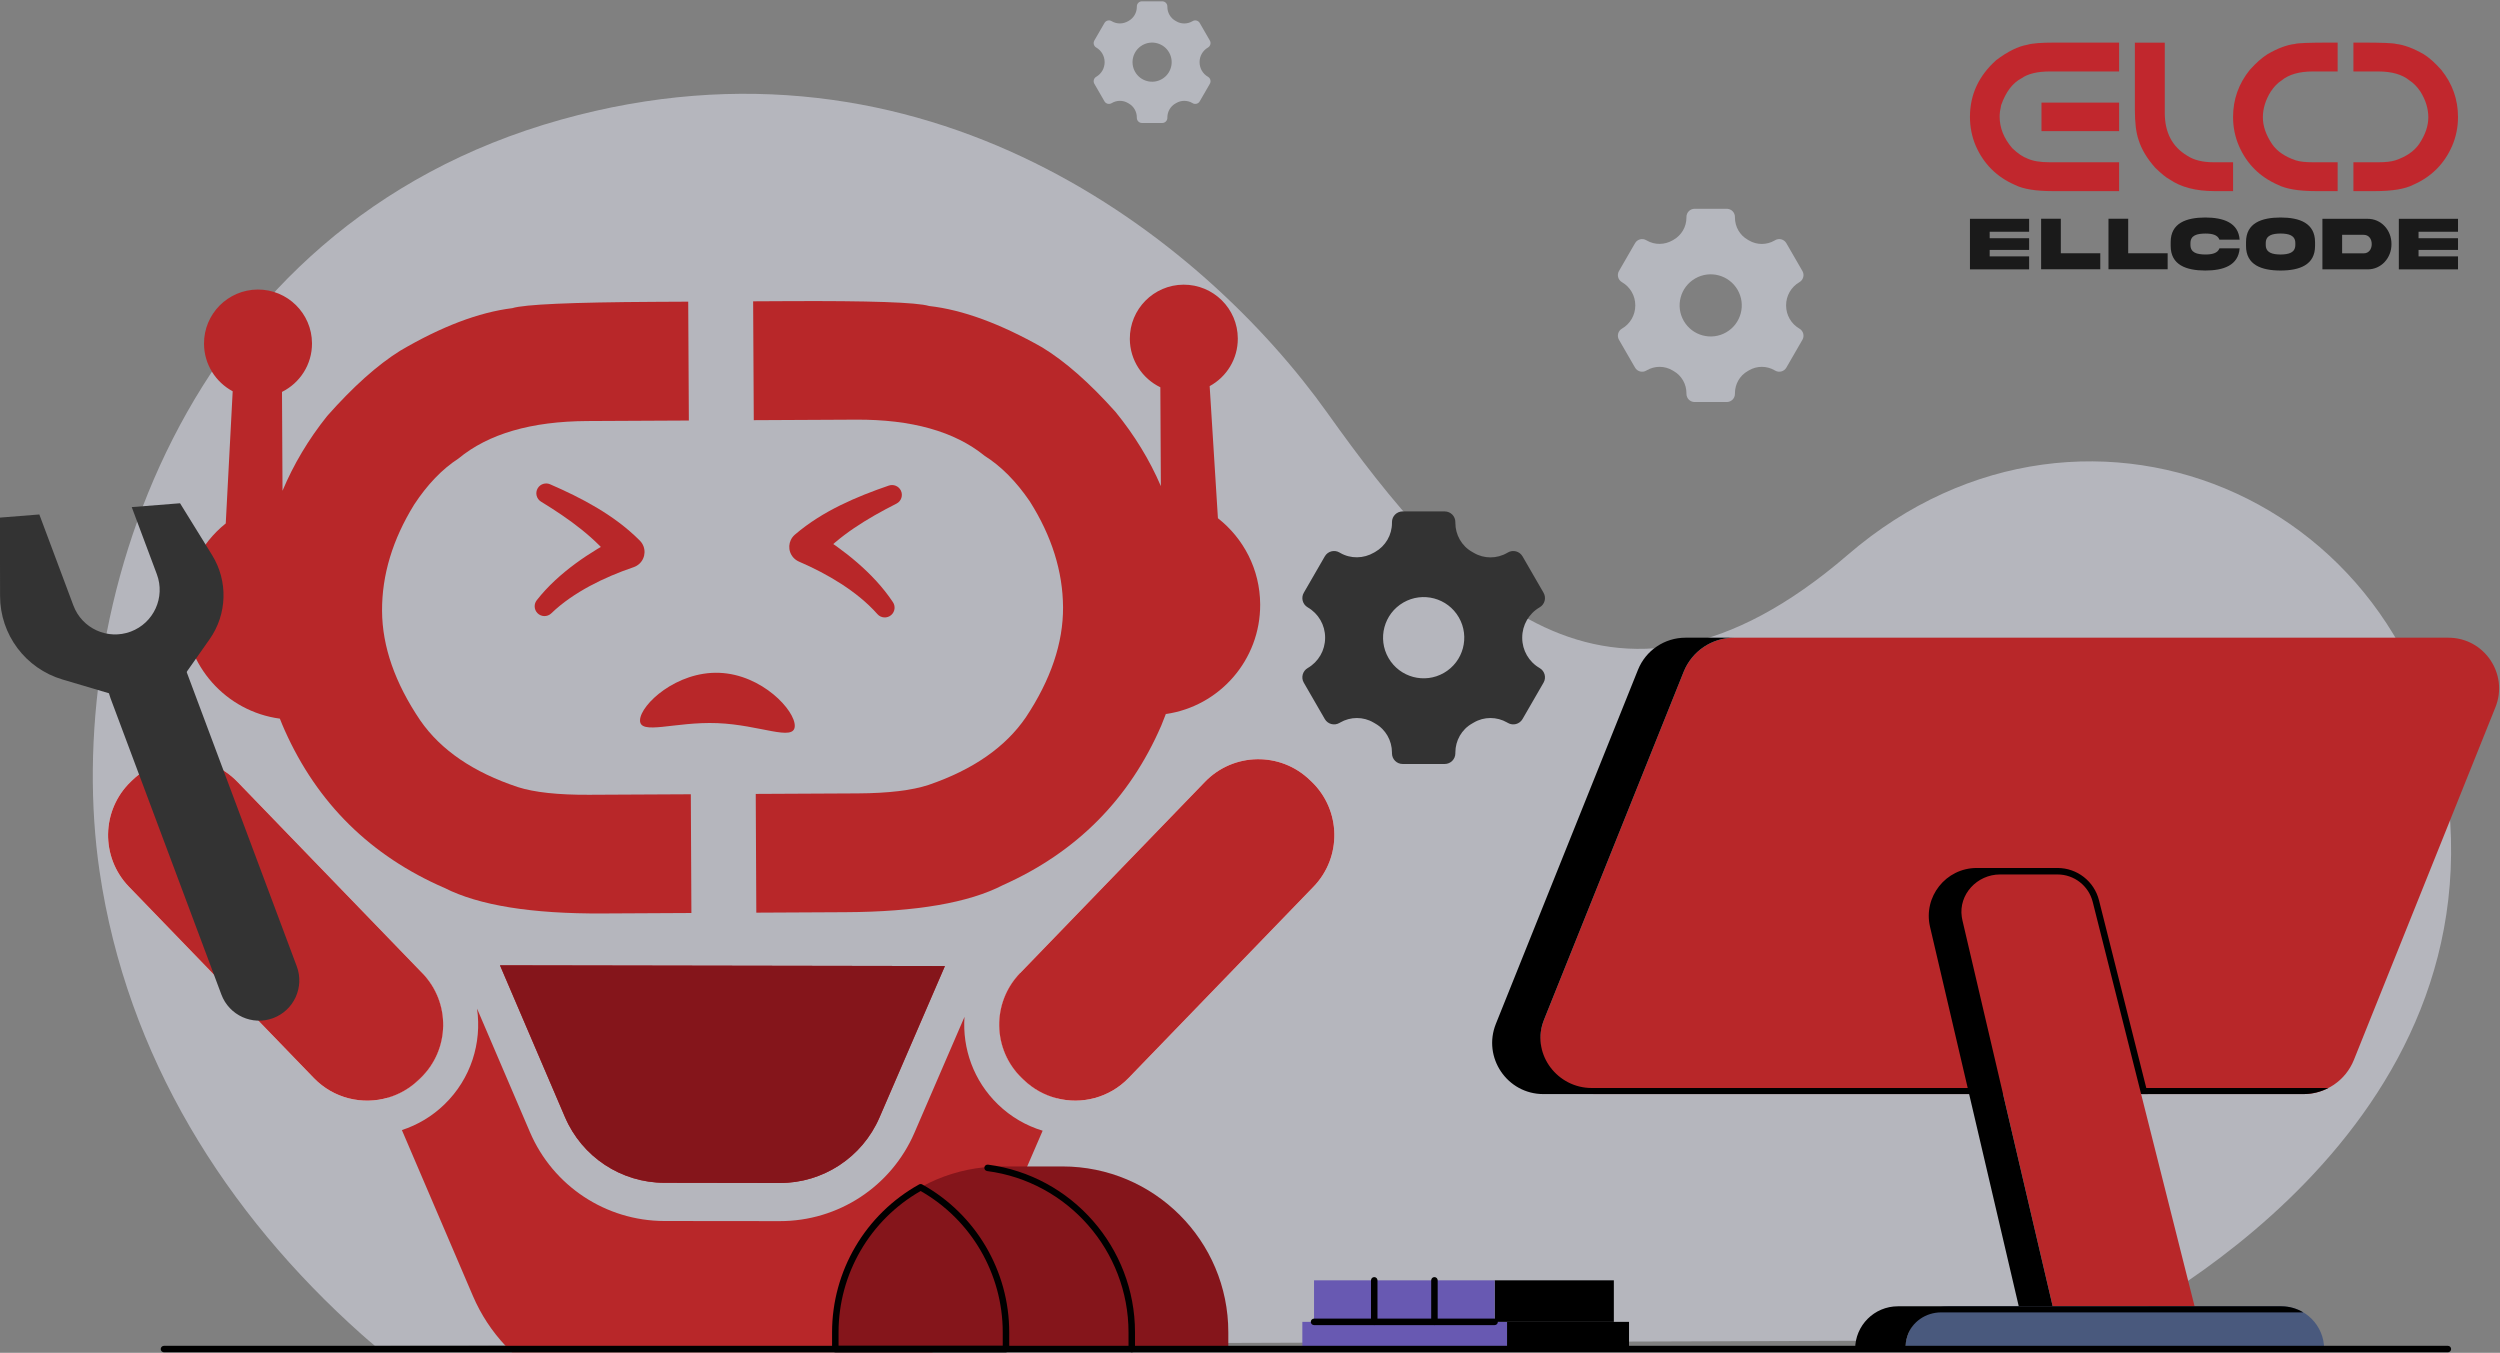 <?xml version="1.0" encoding="UTF-8" standalone="no"?>
<!-- Created with Inkscape (http://www.inkscape.org/) -->

<svg
   version="1.1"
   id="svg2"
   width="900"
   height="487"
   viewBox="0 0 900 487"
   sodipodi:docname="g12.svg"
   inkscape:version="1.2.2 (b0a8486541, 2022-12-01)"
   xmlns:inkscape="http://www.inkscape.org/namespaces/inkscape"
   xmlns:sodipodi="http://sodipodi.sourceforge.net/DTD/sodipodi-0.dtd"
   xmlns="http://www.w3.org/2000/svg"
   xmlns:svg="http://www.w3.org/2000/svg">
  <rect x="0" y="0" width="900" height="487" fill="#808080" stroke="none"/>
  <defs
     id="defs6">
    <linearGradient
       x1="0"
       y1="0"
       x2="1"
       y2="0"
       gradientUnits="userSpaceOnUse"
       gradientTransform="matrix(0,519.598,519.598,0,461.865,-2.3e-5)"
       spreadMethod="pad"
       id="linearGradient30">
      <stop
         style="stop-opacity:1;stop-color:#f5f5f5"
         offset="0"
         id="stop24" />
      <stop
         style="stop-opacity:1;stop-color:#ffffff"
         offset="0.868"
         id="stop26" />
      <stop
         style="stop-opacity:1;stop-color:#ffffff"
         offset="1"
         id="stop28" />
    </linearGradient>
    <clipPath
       clipPathUnits="userSpaceOnUse"
       id="clipPath40">
      <path
         d="M 0,519.598 H 923.74 V 0 H 0 Z"
         id="path38" />
    </clipPath>
  </defs>
  <sodipodi:namedview
     id="namedview4"
     pagecolor="#505050"
     bordercolor="#eeeeee"
     borderopacity="1"
     inkscape:showpageshadow="0"
     inkscape:pageopacity="0"
     inkscape:pagecheckerboard="0"
     inkscape:deskcolor="#505050"
     showgrid="false"
     inkscape:zoom="0.80831724"
     inkscape:cx="420.00836"
     inkscape:cy="225.15912"
     inkscape:window-width="1366"
     inkscape:window-height="696"
     inkscape:window-x="0"
     inkscape:window-y="0"
     inkscape:window-maximized="1"
     inkscape:current-layer="g36"
     borderlayer="false"
     showborder="true" />
  <g
     id="g10"
     inkscape:groupmode="layer"
     inkscape:label="Page 1"
     transform="matrix(1.333,0,0,-1.333,0,692.797)">
    <g
       id="g34"
       transform="matrix(1.391,0,0,1.391,-308.674,-98.549)">
      <g
         id="g36"
         clip-path="url(#clipPath40)">
        <g
           id="g42"
           transform="translate(626.939,184.32)">
          <path
             d="m 0,0 c 0,0 72.52,32.251 70.833,97.319 -1.687,65.068 -70.416,95.327 -117.077,55.154 -46.659,-40.173 -76.858,-6.486 -101.03,27.463 -24.174,33.949 -78.101,76.793 -148.853,56.995 -74.116,-20.739 -96.924,-95.798 -89.582,-145.886 5.273,-35.978 24.56,-66.481 50.84,-89.919 0.855,-0.762 1.729,-1.515 2.626,-2.258 z"
             style="fill:#eaedfb;fill-opacity:1;fill-rule:nonzero;stroke:none;opacity:0.5"
             id="path44" />
        </g>
        <g
           id="g46"
           transform="translate(331.599,227.597)">
          <path
             d="M 0,0 -12.616,29.468 73.767,29.324 61.053,-0.102 C 57.717,-7.819 50.101,-12.813 41.7,-12.798 l -22.389,0.037 C 10.898,-12.747 3.31,-7.729 0,0"
             style="fill:#b82729;fill-opacity:1;fill-rule:nonzero;stroke:none"
             id="path48" />
        </g>
        <g
           id="g50"
           transform="translate(303.56,235.177)">
          <path
             d="m 0,0 -0.35,-0.33 c -1.737,-1.679 -3.794,-2.843 -5.967,-3.474 l -1.3,3.037 c -3.61,8.404 0.446,17.544 7.975,21.115 C 5.87,14.623 5.715,5.521 0,0"
             style="fill:#b82729;fill-opacity:1;fill-rule:nonzero;stroke:none"
             id="path52" />
        </g>
        <g
           id="g54"
           transform="translate(424.342,224.952)">
          <path
             d="m 0,0 -13.929,-32.224 c -1.549,-3.58 -3.671,-6.79 -6.241,-9.54 -0.403,-0.426 -0.819,-0.853 -1.234,-1.257 h -81.643 c -0.427,0.404 -0.831,0.82 -1.234,1.257 -2.615,2.784 -4.782,6.05 -6.342,9.698 l -13.783,32.19 c 3.03,0.987 5.87,2.66 8.25,4.972 5.174,5.006 7.295,11.976 6.341,18.609 l 10.27,-23.975 c 4.478,-10.459 14.726,-17.239 26.096,-17.261 l 22.391,-0.023 c 11.381,-0.022 21.651,6.712 26.163,17.151 l 9.72,22.504 C -15.602,15.972 -13.424,9.687 -8.665,5.096 -6.162,2.672 -3.188,0.966 0,0"
             style="fill:#b82729;fill-opacity:1;fill-rule:nonzero;stroke:none"
             id="path56" />
        </g>
        <g
           id="g58"
           transform="translate(428.335,234.186)">
          <path
             d="m 0,0 -1.271,-2.93 c -2.338,0.592 -4.551,1.795 -6.415,3.59 L -8.034,0.99 C -13.75,6.521 -13.905,15.633 -8.384,21.357 -0.562,17.933 3.706,8.568 0,0"
             style="fill:#b82729;fill-opacity:1;fill-rule:nonzero;stroke:none"
             id="path60" />
        </g>
        <g
           id="g62"
           transform="translate(405.365,256.921)">
          <path
             d="m 0,0 -12.714,-29.426 c -3.336,-7.718 -10.952,-12.711 -19.352,-12.696 l -22.39,0.037 c -8.412,0.014 -16.001,5.031 -19.311,12.761 L -86.383,0.144 Z"
             style="fill:#85151b;fill-opacity:1;fill-rule:nonzero;stroke:none"
             id="path64" />
        </g>
        <g
           id="g66"
           transform="translate(356.033,290.275)">
          <path
             d="m 0,0 -19.732,-0.101 c -6.05,-0.034 -10.652,0.472 -13.85,1.494 -8.632,2.873 -14.939,7.16 -18.936,12.929 -4.916,7.262 -7.396,14.366 -7.429,21.281 -0.034,6.969 2.043,13.85 6.229,20.629 2.571,3.917 5.432,6.892 8.598,8.946 5.803,4.803 14.131,7.228 25.006,7.284 l 19.732,0.101 -0.124,23.077 -6.633,-0.035 c -16.028,-0.089 -25.198,-0.493 -27.509,-1.223 -6.522,-0.808 -13.784,-3.569 -21.787,-8.272 -4.421,-2.76 -9.147,-6.992 -14.175,-12.672 -3.66,-4.579 -6.533,-9.427 -8.665,-14.512 l -0.101,19.193 c 3.468,1.729 5.848,5.309 5.825,9.44 -0.022,5.791 -4.748,10.46 -10.539,10.437 -5.792,-0.033 -10.461,-4.747 -10.428,-10.539 0.024,-3.995 2.28,-7.452 5.568,-9.215 l -1.347,-25.658 c -4.916,-3.939 -8.058,-10.012 -8.025,-16.813 0.056,-10.797 8.115,-19.698 18.531,-21.089 0.292,-0.752 0.605,-1.504 0.932,-2.235 6.33,-14.198 16.689,-24.411 31.045,-30.64 6.667,-3.379 16.88,-5.029 30.674,-4.951 l 17.251,0.09 z"
             style="fill:#b82729;fill-opacity:1;fill-rule:nonzero;stroke:none"
             id="path68" />
        </g>
        <g
           id="g70"
           transform="translate(458.372,343.87)">
          <path
             d="m 0,0 -1.604,25.646 c 3.277,1.785 5.488,5.264 5.465,9.26 -0.022,5.791 -4.748,10.461 -10.539,10.439 -5.792,-0.034 -10.461,-4.759 -10.426,-10.539 0.022,-4.143 2.435,-7.701 5.925,-9.384 l 0.102,-19.193 c -2.178,5.074 -5.108,9.877 -8.812,14.422 -5.028,5.624 -9.775,9.811 -14.231,12.516 -8.16,4.624 -15.478,7.307 -21.954,8.036 -2.358,0.718 -11.538,1.022 -27.522,0.943 l -6.644,-0.034 0.124,-23.077 19.832,0.102 c 10.808,0.055 19.137,-2.268 24.996,-7.027 3.187,-2.008 6.117,-4.961 8.766,-8.844 4.265,-6.745 6.409,-13.592 6.454,-20.562 0.033,-6.914 -2.369,-14.053 -7.229,-21.371 -3.962,-5.791 -10.259,-10.157 -18.867,-13.109 -3.232,-1.067 -7.812,-1.617 -13.738,-1.65 l -19.832,-0.101 0.111,-23.054 17.285,0.09 c 13.772,0.067 23.975,1.829 30.608,5.263 14.299,6.387 24.546,16.702 30.731,30.967 0.348,0.831 0.674,1.661 0.987,2.503 -0.021,-0.09 -0.055,-0.168 -0.089,-0.258 10.405,1.504 18.362,10.484 18.306,21.292 C 8.172,-9.922 4.961,-3.895 0,0"
             style="fill:#b82729;fill-opacity:1;fill-rule:nonzero;stroke:none"
             id="path72" />
        </g>
        <g
           id="g74"
           transform="translate(346.171,304.678)">
          <path
             d="M 0,0 C 0.12,3.033 7.112,9.502 15.409,9.174 23.705,8.845 30.164,1.843 30.044,-1.19 29.924,-4.224 23.318,-0.924 15.021,-0.595 6.726,-0.267 -0.12,-3.032 0,0"
             style="fill:#b82729;fill-opacity:1;fill-rule:nonzero;stroke:none"
             id="path76" />
        </g>
        <g
           id="g78"
           transform="translate(328.705,350.462)">
          <path
             d="m 0,0 c 3.051,-1.325 6.09,-2.778 9.042,-4.534 2.947,-1.755 5.817,-3.827 8.376,-6.395 l 0.001,-10e-4 0.061,-0.065 c 1.189,-1.243 1.144,-3.215 -0.1,-4.403 -0.335,-0.32 -0.736,-0.555 -1.147,-0.697 -2.929,-0.998 -5.806,-2.2 -8.52,-3.662 -2.709,-1.464 -5.273,-3.185 -7.451,-5.28 l -0.026,-0.025 c -0.758,-0.73 -1.965,-0.707 -2.695,0.052 -0.666,0.694 -0.704,1.761 -0.127,2.496 2.158,2.757 4.76,5.08 7.518,7.116 2.766,2.035 5.707,3.78 8.756,5.324 l -1.185,-5.164 v 10e-4 c -3.535,4.725 -8.761,8.506 -14.252,11.857 -0.9,0.547 -1.188,1.72 -0.641,2.619 C -1.89,0.063 -0.86,0.372 0,0"
             style="fill:#b82729;fill-opacity:1;fill-rule:nonzero;stroke:none"
             id="path80" />
        </g>
        <g
           id="g82"
           transform="translate(394.481,350.209)">
          <path
             d="m 0,0 c -3.146,-1.079 -6.291,-2.287 -9.372,-3.804 -3.077,-1.516 -6.102,-3.354 -8.856,-5.713 h -10e-4 l -0.066,-0.06 c -1.283,-1.146 -1.394,-3.114 -0.249,-4.398 0.309,-0.345 0.69,-0.61 1.089,-0.785 2.841,-1.226 5.613,-2.652 8.203,-4.324 2.585,-1.674 5.004,-3.593 7.01,-5.853 l 0.024,-0.028 c 0.698,-0.787 1.903,-0.859 2.691,-0.16 0.718,0.638 0.84,1.698 0.324,2.478 -1.934,2.918 -4.344,5.44 -6.932,7.688 -2.596,2.247 -5.389,4.22 -8.307,6 l 0.772,-5.242 10e-4,0.001 c 3.898,4.43 9.406,7.786 15.146,10.693 0.94,0.473 1.319,1.619 0.845,2.561 C 1.89,-0.086 0.888,0.303 0,0"
             style="fill:#b82729;fill-opacity:1;fill-rule:nonzero;stroke:none"
             id="path84" />
        </g>
        <g
           id="g86"
           transform="translate(476.929,272.321)">
          <path
             d="m 0,0 -35.902,-37.135 c -3.736,-3.862 -9.112,-5.191 -13.963,-3.929 -2.338,0.591 -4.551,1.794 -6.414,3.589 l -0.349,0.33 c -5.716,5.532 -5.871,14.643 -0.35,20.368 l 0.01,0.009 35.893,37.135 c 5.54,5.725 14.661,5.87 20.377,0.339 l 0.349,-0.329 C 5.376,14.846 5.531,5.725 0,0"
             style="fill:#ffffff;fill-opacity:1;fill-rule:nonzero;stroke:none"
             id="path88" />
        </g>
        <g
           id="g90"
           transform="translate(476.929,272.321)">
          <path
             d="m 0,0 -35.902,-37.135 c -3.736,-3.862 -9.112,-5.191 -13.963,-3.929 -2.338,0.591 -4.551,1.794 -6.414,3.589 l -0.349,0.33 c -5.716,5.532 -5.871,14.643 -0.35,20.368 l 0.01,0.009 35.893,37.135 c 5.54,5.725 14.661,5.87 20.377,0.339 l 0.349,-0.329 C 5.376,14.846 5.531,5.725 0,0"
             style="fill:#b82729;fill-opacity:1;fill-rule:nonzero;stroke:none"
             id="path92" />
        </g>
        <g
           id="g94"
           transform="translate(303.56,235.177)">
          <path
             d="m 0,0 -0.35,-0.33 c -1.737,-1.679 -3.794,-2.843 -5.967,-3.474 -4.968,-1.455 -10.557,-0.175 -14.41,3.814 l -35.892,37.135 c -5.53,5.724 -5.376,14.845 0.34,20.376 l 0.349,0.33 c 5.725,5.531 14.846,5.385 20.376,-0.339 L 0.339,20.377 c 0.01,-0.01 0.019,-0.02 0.019,-0.029 C 5.87,14.623 5.715,5.521 0,0"
             style="fill:#ffffff;fill-opacity:1;fill-rule:nonzero;stroke:none"
             id="path96" />
        </g>
        <g
           id="g98"
           transform="translate(303.56,235.177)">
          <path
             d="m 0,0 -0.35,-0.33 c -1.737,-1.679 -3.794,-2.843 -5.967,-3.474 -4.968,-1.455 -10.557,-0.175 -14.41,3.814 l -35.892,37.135 c -5.53,5.724 -5.376,14.845 0.34,20.376 l 0.349,0.33 c 5.725,5.531 14.846,5.385 20.376,-0.339 L 0.339,20.377 c 0.01,-0.01 0.019,-0.02 0.019,-0.029 C 5.87,14.623 5.715,5.521 0,0"
             style="fill:#b82729;fill-opacity:1;fill-rule:nonzero;stroke:none"
             id="path100" />
        </g>
        <g
           id="g102"
           transform="translate(274.945,246.814)"
           style="fill:#333333">
          <path
             d="m 0,0 c -4.043,-1.513 -8.545,0.538 -10.057,4.58 l -21.529,57.541 c -1.512,4.041 0.538,8.544 4.58,10.057 4.042,1.511 8.545,-0.539 10.057,-4.58 L 4.58,10.057 C 6.092,6.015 4.042,1.513 0,0"
             style="fill:#333333;fill-opacity:1;fill-rule:nonzero;stroke:none"
             id="path104" />
        </g>
        <g
           id="g106"
           transform="translate(256.865,346.774)"
           style="fill:#333333">
          <path
             d="m 0,0 -9.381,-0.747 4.878,-13.038 c 1.674,-4.475 -0.596,-9.46 -5.071,-11.135 -4.476,-1.674 -9.461,0.597 -11.135,5.071 l -6.612,17.673 -7.652,-0.609 0.028,-15.235 c 0.013,-7.482 4.939,-14.068 12.114,-16.195 l 19.101,-5.662 9.479,13.494 c 3.408,4.852 3.597,11.268 0.479,16.31 z"
             style="fill:#333333;fill-opacity:1;fill-rule:nonzero;stroke:none"
             id="path108" />
        </g>
        <g
           id="g110"
           transform="translate(428.191,218.014)">
          <path
             d="m 0,0 h -11.904 c -17.783,0 -32.2,-14.417 -32.2,-32.2 v -3.255 H 32.2 V -32.2 C 32.2,-14.417 17.784,0 0,0"
             style="fill:#85151b;fill-opacity:1;fill-rule:nonzero;stroke:none"
             id="path112" />
        </g>
        <g
           id="g114"
           transform="translate(441.644,181.928)">
          <path
             d="m 0,0 c -0.348,0 -0.63,0.283 -0.63,0.631 v 3.255 c 0,15.803 -11.799,29.26 -27.445,31.302 -0.345,0.044 -0.589,0.361 -0.544,0.706 0.045,0.344 0.373,0.585 0.706,0.543 C -11.641,34.314 0.63,20.319 0.63,3.886 V 0.631 C 0.63,0.283 0.348,0 0,0"
             style="fill:#000000;fill-opacity:1;fill-rule:nonzero;stroke:none"
             id="path116" />
        </g>
        <g
           id="g118"
           transform="translate(384.717,183.189)">
          <path
             d="m 0,0 h 31.876 v 2.625 c 0,11.334 -6.099,21.812 -15.938,27.432 C 6.099,24.437 0,13.959 0,2.625 Z M 32.506,-1.261 H -0.63 c -0.348,0 -0.63,0.283 -0.63,0.631 v 3.255 c 0,11.908 6.473,22.908 16.892,28.705 0.189,0.107 0.423,0.107 0.612,0 C 26.663,25.532 33.136,14.533 33.136,2.625 V -0.63 c 0,-0.348 -0.282,-0.631 -0.63,-0.631"
             style="fill:#000000;fill-opacity:1;fill-rule:nonzero;stroke:none"
             id="path120" />
        </g>
        <g
           id="g122"
           transform="translate(502.26,313.843)"
           style="fill:#333333">
          <path
             d="m 0,0 c -3.771,-2.178 -8.594,-0.885 -10.771,2.887 -2.177,3.77 -0.885,8.592 2.886,10.77 3.772,2.178 8.594,0.886 10.772,-2.886 C 5.063,7 3.771,2.178 0,0 m 15.193,6.79 v 0.038 0.039 c 0,2.415 1.289,4.648 3.381,5.856 0.992,0.572 1.332,1.84 0.76,2.832 l -4.081,7.068 c -0.573,0.991 -1.841,1.331 -2.832,0.759 l -0.152,-0.088 c -2.008,-1.159 -4.49,-1.169 -6.485,0.012 -0.107,0.062 -0.215,0.126 -0.323,0.186 -2.024,1.14 -3.249,3.31 -3.249,5.632 v 0.152 c 0,1.145 -0.928,2.073 -2.072,2.073 h -8.163 c -1.145,0 -2.073,-0.928 -2.073,-2.073 v -0.174 c 0,-2.324 -1.244,-4.471 -3.263,-5.619 -0.076,-0.042 -0.151,-0.085 -0.225,-0.129 -2.031,-1.185 -4.53,-1.237 -6.568,-0.06 l -0.153,0.088 c -0.991,0.572 -2.259,0.232 -2.832,-0.759 l -4.081,-7.069 c -0.572,-0.991 -0.232,-2.259 0.759,-2.831 l 0.001,-0.001 c 2.092,-1.208 3.381,-3.44 3.381,-5.855 V 6.828 6.79 c 0,-2.415 -1.288,-4.646 -3.38,-5.854 l -0.002,-0.001 c -0.991,-0.573 -1.331,-1.84 -0.759,-2.832 l 4.081,-7.069 c 0.573,-0.991 1.84,-1.331 2.832,-0.759 l 0.153,0.088 c 2.007,1.159 4.488,1.169 6.484,-0.01 0.107,-0.064 0.215,-0.126 0.323,-0.188 2.024,-1.14 3.249,-3.31 3.249,-5.632 v -0.151 c 0,-1.146 0.928,-2.073 2.073,-2.073 H 0.14 c 1.144,0 2.072,0.927 2.072,2.073 v 0.151 c 0,2.323 1.225,4.492 3.249,5.632 0.108,0.062 0.216,0.124 0.323,0.188 1.995,1.179 4.477,1.169 6.485,0.01 l 0.152,-0.088 c 0.991,-0.572 2.259,-0.232 2.832,0.759 l 4.081,7.069 c 0.572,0.991 0.232,2.259 -0.759,2.832 L 18.574,0.936 C 16.482,2.143 15.193,4.375 15.193,6.79"
             style="fill:#333333;fill-opacity:1;fill-rule:nonzero;stroke:none"
             id="path124" />
        </g>
        <g
           id="g126"
           transform="translate(557.061,379.965)"
           style="fill:#eaedfb;fill-opacity:1;opacity:0.5">
          <path
             d="m 0,0 c -2.885,-1.666 -6.575,-0.678 -8.241,2.208 -1.665,2.886 -0.677,6.575 2.209,8.241 2.885,1.666 6.575,0.677 8.241,-2.208 C 3.875,5.355 2.886,1.665 0,0 m 11.625,5.194 v 0.031 0.029 c 0,1.848 0.986,3.556 2.587,4.48 0.759,0.438 1.018,1.408 0.581,2.166 l -3.123,5.409 c -0.438,0.758 -1.408,1.018 -2.166,0.581 L 9.387,17.822 C 7.851,16.936 5.952,16.928 4.426,17.831 4.344,17.88 4.261,17.928 4.178,17.974 2.63,18.846 1.692,20.506 1.692,22.283 v 0.116 c 0,0.876 -0.71,1.586 -1.586,1.586 h -6.245 c -0.876,0 -1.586,-0.71 -1.586,-1.586 v -0.133 c 0,-1.778 -0.951,-3.421 -2.497,-4.298 -0.057,-0.033 -0.114,-0.066 -0.172,-0.099 -1.553,-0.908 -3.465,-0.947 -5.025,-0.047 l -0.116,0.068 c -0.759,0.437 -1.73,0.177 -2.167,-0.581 L -20.825,11.9 c -0.438,-0.758 -0.178,-1.728 0.581,-2.166 l 0.001,-10e-4 c 1.6,-0.923 2.586,-2.631 2.586,-4.479 V 5.225 5.194 c 0,-1.847 -0.986,-3.554 -2.585,-4.478 l -0.002,-0.001 c -0.759,-0.439 -1.019,-1.408 -0.581,-2.167 l 3.123,-5.408 c 0.438,-0.759 1.408,-1.019 2.166,-0.581 l 0.117,0.067 c 1.536,0.888 3.435,0.895 4.961,-0.008 0.082,-0.049 0.165,-0.097 0.248,-0.143 1.548,-0.872 2.485,-2.533 2.485,-4.309 v -0.116 c 0,-0.876 0.71,-1.586 1.586,-1.586 h 6.245 c 0.876,0 1.586,0.71 1.586,1.586 v 0.116 c 0,1.777 0.938,3.437 2.486,4.309 0.083,0.046 0.166,0.094 0.248,0.143 1.526,0.903 3.425,0.896 4.961,0.009 L 9.504,-7.44 c 0.758,-0.439 1.728,-0.179 2.166,0.58 l 3.123,5.408 c 0.437,0.759 0.178,1.728 -0.581,2.167 h -10e-4 c -1.6,0.924 -2.586,2.632 -2.586,4.479"
             style="fill:#eaedfb;fill-opacity:1;fill-rule:nonzero;stroke:none"
             id="path128" />
        </g>
        <g
           id="g130"
           transform="translate(447.491,429.126)"
           style="fill:#eaedfb;fill-opacity:1;opacity:0.5">
          <path
             d="m 0,0 c -1.816,-1.049 -4.14,-0.426 -5.188,1.391 -1.049,1.816 -0.427,4.139 1.39,5.188 1.817,1.049 4.14,0.427 5.189,-1.39 C 2.439,3.372 1.817,1.049 0,0 M 7.319,3.271 V 3.29 3.309 c 0,1.163 0.621,2.239 1.629,2.82 0.478,0.276 0.642,0.887 0.365,1.364 L 7.348,10.898 C 7.072,11.376 6.461,11.54 5.983,11.264 L 5.91,11.222 C 4.943,10.663 3.748,10.658 2.786,11.228 2.734,11.258 2.683,11.288 2.631,11.317 1.655,11.866 1.065,12.911 1.065,14.03 v 0.074 c 0,0.551 -0.447,0.999 -0.998,0.999 h -3.932 c -0.552,0 -0.998,-0.448 -0.998,-0.999 V 14.02 c 0,-1.12 -0.6,-2.154 -1.573,-2.707 -0.036,-0.02 -0.072,-0.041 -0.108,-0.062 -0.978,-0.571 -2.183,-0.597 -3.164,-0.029 l -0.073,0.042 c -0.478,0.276 -1.089,0.112 -1.365,-0.366 l -1.965,-3.405 c -0.277,-0.477 -0.113,-1.088 0.365,-1.364 h 0.001 c 1.007,-0.582 1.628,-1.657 1.628,-2.82 V 3.29 3.271 c 0,-1.164 -0.621,-2.238 -1.628,-2.82 L -12.746,0.45 c -0.478,-0.275 -0.642,-0.887 -0.365,-1.364 l 1.965,-3.405 c 0.276,-0.478 0.887,-0.641 1.365,-0.366 l 0.073,0.042 c 0.967,0.559 2.162,0.564 3.124,-0.004 0.052,-0.031 0.104,-0.061 0.155,-0.09 0.976,-0.549 1.566,-1.595 1.566,-2.713 v -0.073 c 0,-0.552 0.446,-0.999 0.998,-0.999 h 3.932 c 0.551,0 0.998,0.447 0.998,0.999 v 0.073 c 0,1.118 0.59,2.164 1.566,2.713 0.052,0.029 0.103,0.059 0.155,0.09 0.962,0.568 2.157,0.563 3.124,0.005 l 0.073,-0.043 c 0.478,-0.275 1.089,-0.112 1.365,0.367 l 1.965,3.404 C 9.59,-0.437 9.426,0.175 8.948,0.45 H 8.947 C 7.939,1.032 7.319,2.107 7.319,3.271"
             style="fill:#eaedfb;fill-opacity:1;fill-rule:nonzero;stroke:none"
             id="path132" />
        </g>
        <g
           id="g134"
           transform="translate(637.674,232.065)">
          <path
             d="m 0,0 h 31.454 c 4.309,0 8.186,2.621 9.79,6.62 l 27.485,68.478 c 2.595,6.466 -2.167,13.509 -9.136,13.509 h -138.68 c -4.309,0 -8.185,-2.621 -9.79,-6.62 L -115.972,14.479 C -118.754,7.548 -113.65,0 -106.182,0 h 72.658 z"
             style="fill:#b82729;fill-opacity:1;fill-rule:nonzero;stroke:none"
             id="path136" />
        </g>
        <g
           id="g138"
           transform="translate(611.02,275.963)">
          <path
             d="m 0,0 h 9.061 c 3.807,0 7.127,-2.588 8.058,-6.28 L 36.974,-85.102 H 9.422 L -8.092,-10.201 C -9.311,-4.988 -5.354,0 0,0"
             style="fill:#b82729;fill-opacity:1;fill-rule:nonzero;stroke:none"
             id="path140" />
        </g>
        <g
           id="g142"
           transform="translate(673.148,182.559)">
          <path
             d="m 0,0 h -81.31 c 0,4.585 3.717,8.303 8.303,8.303 H -8.304 C -3.718,8.303 0,4.585 0,0"
             style="fill:#49597d;fill-opacity:1;fill-rule:nonzero;stroke:none"
             id="path144" />
        </g>
        <g
           id="g146"
           transform="translate(629.438,269.683)">
          <path
             d="m 0,0 c -0.93,3.692 -4.25,6.28 -8.058,6.28 h -10.36 -5.312 c -6.004,0 -10.442,-5.594 -9.075,-11.441 l 17.224,-73.66 h 6.585 l -17.514,74.9 c -0.052,0.227 -0.095,0.452 -0.13,0.678 -0.656,4.389 2.978,8.264 7.416,8.264 h 0.806 6.936 3.424 c 3.235,0 6.046,-2.191 6.836,-5.329 l 9.399,-37.31 h 1.299 z"
             style="fill:#000000;fill-opacity:1;fill-rule:nonzero;stroke:none"
             id="path148" />
        </g>
        <g
           id="g150"
           transform="translate(609.468,233.246)">
          <path
             d="m 0,0 h -78.543 c -6.58,0 -11.517,6.384 -9.464,12.636 0.072,0.22 0.153,0.441 0.241,0.661 l 27.095,67.509 c 1.605,3.999 5.482,6.62 9.79,6.62 h -9.439 c -4.06,0 -7.712,-2.47 -9.224,-6.238 L -97.129,12.46 c -2.621,-6.53 2.188,-13.642 9.225,-13.642 h 9.928 -0.001 H 0 Z"
             style="fill:#000000;fill-opacity:1;fill-rule:nonzero;stroke:none"
             id="path152" />
        </g>
        <g
           id="g154"
           transform="translate(637.785,233.246)">
          <path
             d="m 0,0 v -1.182 h 31.343 c 1.721,0 3.371,0.424 4.837,1.182 z"
             style="fill:#000000;fill-opacity:1;fill-rule:nonzero;stroke:none"
             id="path156" />
        </g>
        <g
           id="g158"
           transform="translate(669.099,189.679)">
          <path
             d="m 0,0 c -1.245,0.746 -2.697,1.183 -4.254,1.183 h -64.703 -9.748 c -4.586,0 -8.304,-3.718 -8.304,-8.303 h 9.749 c 0,0.869 0.134,1.708 0.383,2.495 0.888,2.807 3.613,4.625 6.557,4.625 z"
             style="fill:#000000;fill-opacity:1;fill-rule:nonzero;stroke:none"
             id="path160" />
        </g>
        <path
           d="m 538.19,187.839 h -23.687 v -5.28 h 23.687 z"
           style="fill:#000000;fill-opacity:1;fill-rule:nonzero;stroke:none"
           id="path162" />
        <path
           d="m 514.504,187.839 h -39.74 v -5.28 h 39.74 z"
           style="fill:#6859b2;fill-opacity:1;fill-rule:nonzero;stroke:none"
           id="path164" />
        <path
           d="M 500.407,195.903 H 488.72 v -8.064 h 11.687 z"
           style="fill:#6859b2;fill-opacity:1;fill-rule:nonzero;stroke:none"
           id="path166" />
        <path
           d="m 488.721,195.903 h -11.687 v -8.064 h 11.687 z"
           style="fill:#6859b2;fill-opacity:1;fill-rule:nonzero;stroke:none"
           id="path168" />
        <path
           d="m 535.241,195.903 h -23.146 v -8.064 h 23.146 z"
           style="fill:#000000;fill-opacity:1;fill-rule:nonzero;stroke:none"
           id="path170" />
        <path
           d="m 512.095,195.903 h -11.688 v -8.064 h 11.688 z"
           style="fill:#6859b2;fill-opacity:1;fill-rule:nonzero;stroke:none"
           id="path172" />
        <g
           id="g174"
           transform="translate(488.721,187.209)">
          <path
             d="m 0,0 c -0.348,0 -0.63,0.282 -0.63,0.63 v 8.063 c 0,0.348 0.282,0.631 0.63,0.631 0.348,0 0.63,-0.283 0.63,-0.631 V 0.63 C 0.63,0.282 0.348,0 0,0"
             style="fill:#000000;fill-opacity:1;fill-rule:nonzero;stroke:none"
             id="path176" />
        </g>
        <g
           id="g178"
           transform="translate(500.408,187.209)">
          <path
             d="m 0,0 c -0.348,0 -0.63,0.282 -0.63,0.63 v 8.063 c 0,0.348 0.282,0.631 0.63,0.631 0.348,0 0.63,-0.283 0.63,-0.631 V 0.63 C 0.63,0.282 0.348,0 0,0"
             style="fill:#000000;fill-opacity:1;fill-rule:nonzero;stroke:none"
             id="path180" />
        </g>
        <g
           id="g182"
           transform="translate(512.095,187.209)">
          <path
             d="m 0,0 h -35.062 c -0.347,0 -0.629,0.282 -0.629,0.63 0,0.348 0.282,0.63 0.629,0.63 H 0 C 0.348,1.26 0.629,0.978 0.629,0.63 0.629,0.282 0.348,0 0,0"
             style="fill:#000000;fill-opacity:1;fill-rule:nonzero;stroke:none"
             id="path184" />
        </g>
        <g
           id="g186"
           transform="translate(697.802,182.56)">
          <path
             d="m 0,0 c 0,-0.348 -0.281,-0.628 -0.629,-0.628 h -443.424 c -0.347,0 -0.639,0.28 -0.639,0.628 0,0.348 0.292,0.629 0.639,0.629 H -0.629 C -0.281,0.629 0,0.348 0,0"
             style="fill:#000000;fill-opacity:1;fill-rule:nonzero;stroke:none"
             id="path188" />
        </g>
        <g
           id="g312"
           transform="translate(604.382,402.001)">
          <path
             d="m 0,0 h 11.487 v -2.513 h -7.66 v -1.256 h 7.66 V -6.04 h -7.66 v -1.256 h 7.66 V -9.815 H 0 Z"
             style="fill:#1a1a1a;fill-opacity:1;fill-rule:nonzero;stroke:none"
             id="path314" />
        </g>
        <g
           id="g316"
           transform="translate(622.024,402.015)">
          <path
             d="m 0,0 v -6.704 h 7.661 v -3.11 H -3.826 V 0 Z"
             style="fill:#1a1a1a;fill-opacity:1;fill-rule:nonzero;stroke:none"
             id="path318" />
        </g>
        <g
           id="g320"
           transform="translate(635.104,402.015)">
          <path
             d="m 0,0 v -6.704 h 7.661 v -3.11 H -3.827 V 0 Z"
             style="fill:#1a1a1a;fill-opacity:1;fill-rule:nonzero;stroke:none"
             id="path322" />
        </g>
        <g
           id="g324"
           transform="translate(656.741,396.268)">
          <path
             d="m 0,0 c -0.241,-3.315 -3.147,-4.309 -6.683,-4.309 -3.68,0.007 -6.718,1.074 -6.704,4.79 v 0.716 c -0.014,3.711 3.024,4.777 6.704,4.791 C -3.147,5.981 -0.241,4.988 0,1.68 H -3.922 C -4.279,2.644 -5.368,2.87 -6.683,2.87 -8.245,2.848 -9.574,2.57 -9.553,0.957 V 0.716 c -0.021,-1.6 1.308,-1.892 2.87,-1.913 1.315,0 2.411,0.233 2.761,1.197 z"
             style="fill:#1a1a1a;fill-opacity:1;fill-rule:nonzero;stroke:none"
             id="path326" />
        </g>
        <g
           id="g328"
           transform="translate(667.556,397.231)">
          <path
             d="M 0,0 C 0.021,1.6 -1.307,1.892 -2.87,1.913 -4.44,1.892 -5.769,1.6 -5.747,0 v -0.241 c -0.022,-1.607 1.307,-1.899 2.877,-1.92 1.563,0.021 2.891,0.313 2.87,1.92 z m 3.827,0.233 v -0.715 c 0.014,-3.709 -3.009,-4.784 -6.697,-4.79 -3.695,0.006 -6.719,1.081 -6.704,4.79 v 0.715 c -0.015,3.718 3.009,4.785 6.704,4.791 3.695,0 6.697,-1.08 6.697,-4.791"
             style="fill:#1a1a1a;fill-opacity:1;fill-rule:nonzero;stroke:none"
             id="path330" />
        </g>
        <g
           id="g332"
           transform="translate(680.831,398.89)">
          <path
             d="M 0,0 H -4.191 V -3.594 H 0 c 0.993,0 1.556,0.811 1.556,1.797 C 1.556,-0.804 0.993,0 0,0 M 0.716,3.111 C 3.411,3.147 5.411,0.884 5.39,-1.797 5.411,-4.463 3.411,-6.741 0.716,-6.704 h -8.735 v 9.815 z"
             style="fill:#1a1a1a;fill-opacity:1;fill-rule:nonzero;stroke:none"
             id="path334" />
        </g>
        <g
           id="g336"
           transform="translate(687.651,402.001)">
          <path
             d="M 0,0 H 11.487 V -2.513 H 3.826 v -1.256 h 7.661 V -6.04 H 3.826 v -1.256 h 7.661 V -9.815 H 0 Z"
             style="fill:#1a1a1a;fill-opacity:1;fill-rule:nonzero;stroke:none"
             id="path338" />
        </g>
        <g
           id="g340"
           transform="translate(615.528,435.793)">
          <path
             d="m 0,0 c -1.801,-0.307 -3.815,-1.301 -6.044,-2.981 -3.401,-3.042 -5.102,-6.711 -5.102,-11.006 0,-1.989 0.374,-3.863 1.121,-5.623 1.533,-3.523 4.075,-6.058 7.624,-7.606 1.587,-0.8 4.029,-1.2 7.324,-1.2 h 12.888 v 5.604 H 4.282 c -1.788,0 -3.195,0.232 -4.222,0.7 -0.934,0.333 -1.934,1.013 -3.001,2.041 -1.628,1.907 -2.442,3.949 -2.442,6.123 0,0.627 0.1,1.374 0.3,2.242 0.907,2.561 2.214,4.289 3.923,5.183 1.253,0.893 3.095,1.34 5.522,1.34 H 17.811 V 0.421 H 5.183 C 2.647,0.421 0.921,0.28 0,0"
             style="fill:#c1272d;fill-opacity:1;fill-rule:nonzero;stroke:none"
             id="path342" />
        </g>
        <path
           d="m 618.27,419.023 h 15.069 v 5.543 H 618.27 Z"
           style="fill:#c1272d;fill-opacity:1;fill-rule:nonzero;stroke:none"
           id="path344" />
        <g
           id="g346"
           transform="translate(646.586,414.24)">
          <path
             d="m 0,0 c -2.92,1.735 -4.38,4.508 -4.38,8.323 v 13.632 h -5.806 V 8.984 c 0,-2.558 0.24,-4.528 0.721,-5.9 0.561,-1.814 1.635,-3.617 3.223,-5.403 1.225,-1.19 2.148,-1.938 2.761,-2.244 2.2,-1.533 5.128,-2.3 8.785,-2.3 h 3.577 v 5.602 H 5.101 C 2.98,-1.261 1.281,-0.84 0,0"
             style="fill:#c1272d;fill-opacity:1;fill-rule:nonzero;stroke:none"
             id="path348" />
        </g>
        <g
           id="g350"
           transform="translate(667.474,435.952)">
          <path
             d="m 0,0 c -1.588,-0.187 -3.354,-0.848 -5.304,-1.981 -1.078,-0.665 -2.232,-1.687 -3.462,-3.06 -2.16,-2.682 -3.242,-5.73 -3.242,-9.147 0,-2.001 0.386,-3.887 1.162,-5.662 1.52,-3.458 4.023,-5.952 7.504,-7.484 1.615,-0.827 4.094,-1.241 7.444,-1.241 h 4.194 v 5.602 H 3.501 c -1.468,0 -2.586,0.127 -3.361,0.382 -2.094,0.708 -3.621,1.759 -4.584,3.163 -1.186,1.771 -1.779,3.501 -1.779,5.18 0,1.695 0.513,3.362 1.54,5.006 0.628,0.947 1.329,1.667 2.101,2.16 1.416,1.162 3.441,1.739 6.083,1.739 H 8.296 V 0.263 H 6.685 C 2.789,0.263 0.561,0.176 0,0"
             style="fill:#c1272d;fill-opacity:1;fill-rule:nonzero;stroke:none"
             id="path352" />
        </g>
        <g
           id="g354"
           transform="translate(695.896,430.911)">
          <path
             d="m 0,0 c -1.214,1.373 -2.363,2.396 -3.442,3.06 -1.977,1.133 -3.752,1.794 -5.324,1.981 -0.573,0.176 -2.8,0.263 -6.684,0.263 h -1.615 v -5.606 h 4.818 c 2.626,0 4.647,-0.577 6.063,-1.739 0.773,-0.493 1.481,-1.213 2.122,-2.16 1.026,-1.644 1.54,-3.311 1.54,-5.006 0,-1.679 -0.593,-3.409 -1.784,-5.18 -0.97,-1.404 -2.506,-2.455 -4.598,-3.163 -0.788,-0.255 -1.903,-0.382 -3.343,-0.382 h -4.818 v -5.602 h 4.198 c 3.346,0 5.828,0.414 7.443,1.241 3.482,1.532 5.985,4.026 7.504,7.484 0.773,1.775 1.162,3.661 1.162,5.662 C 3.242,-5.729 2.16,-2.682 0,0"
             style="fill:#c1272d;fill-opacity:1;fill-rule:nonzero;stroke:none"
             id="path356" />
        </g>
      </g>
    </g>
  </g>
</svg>
